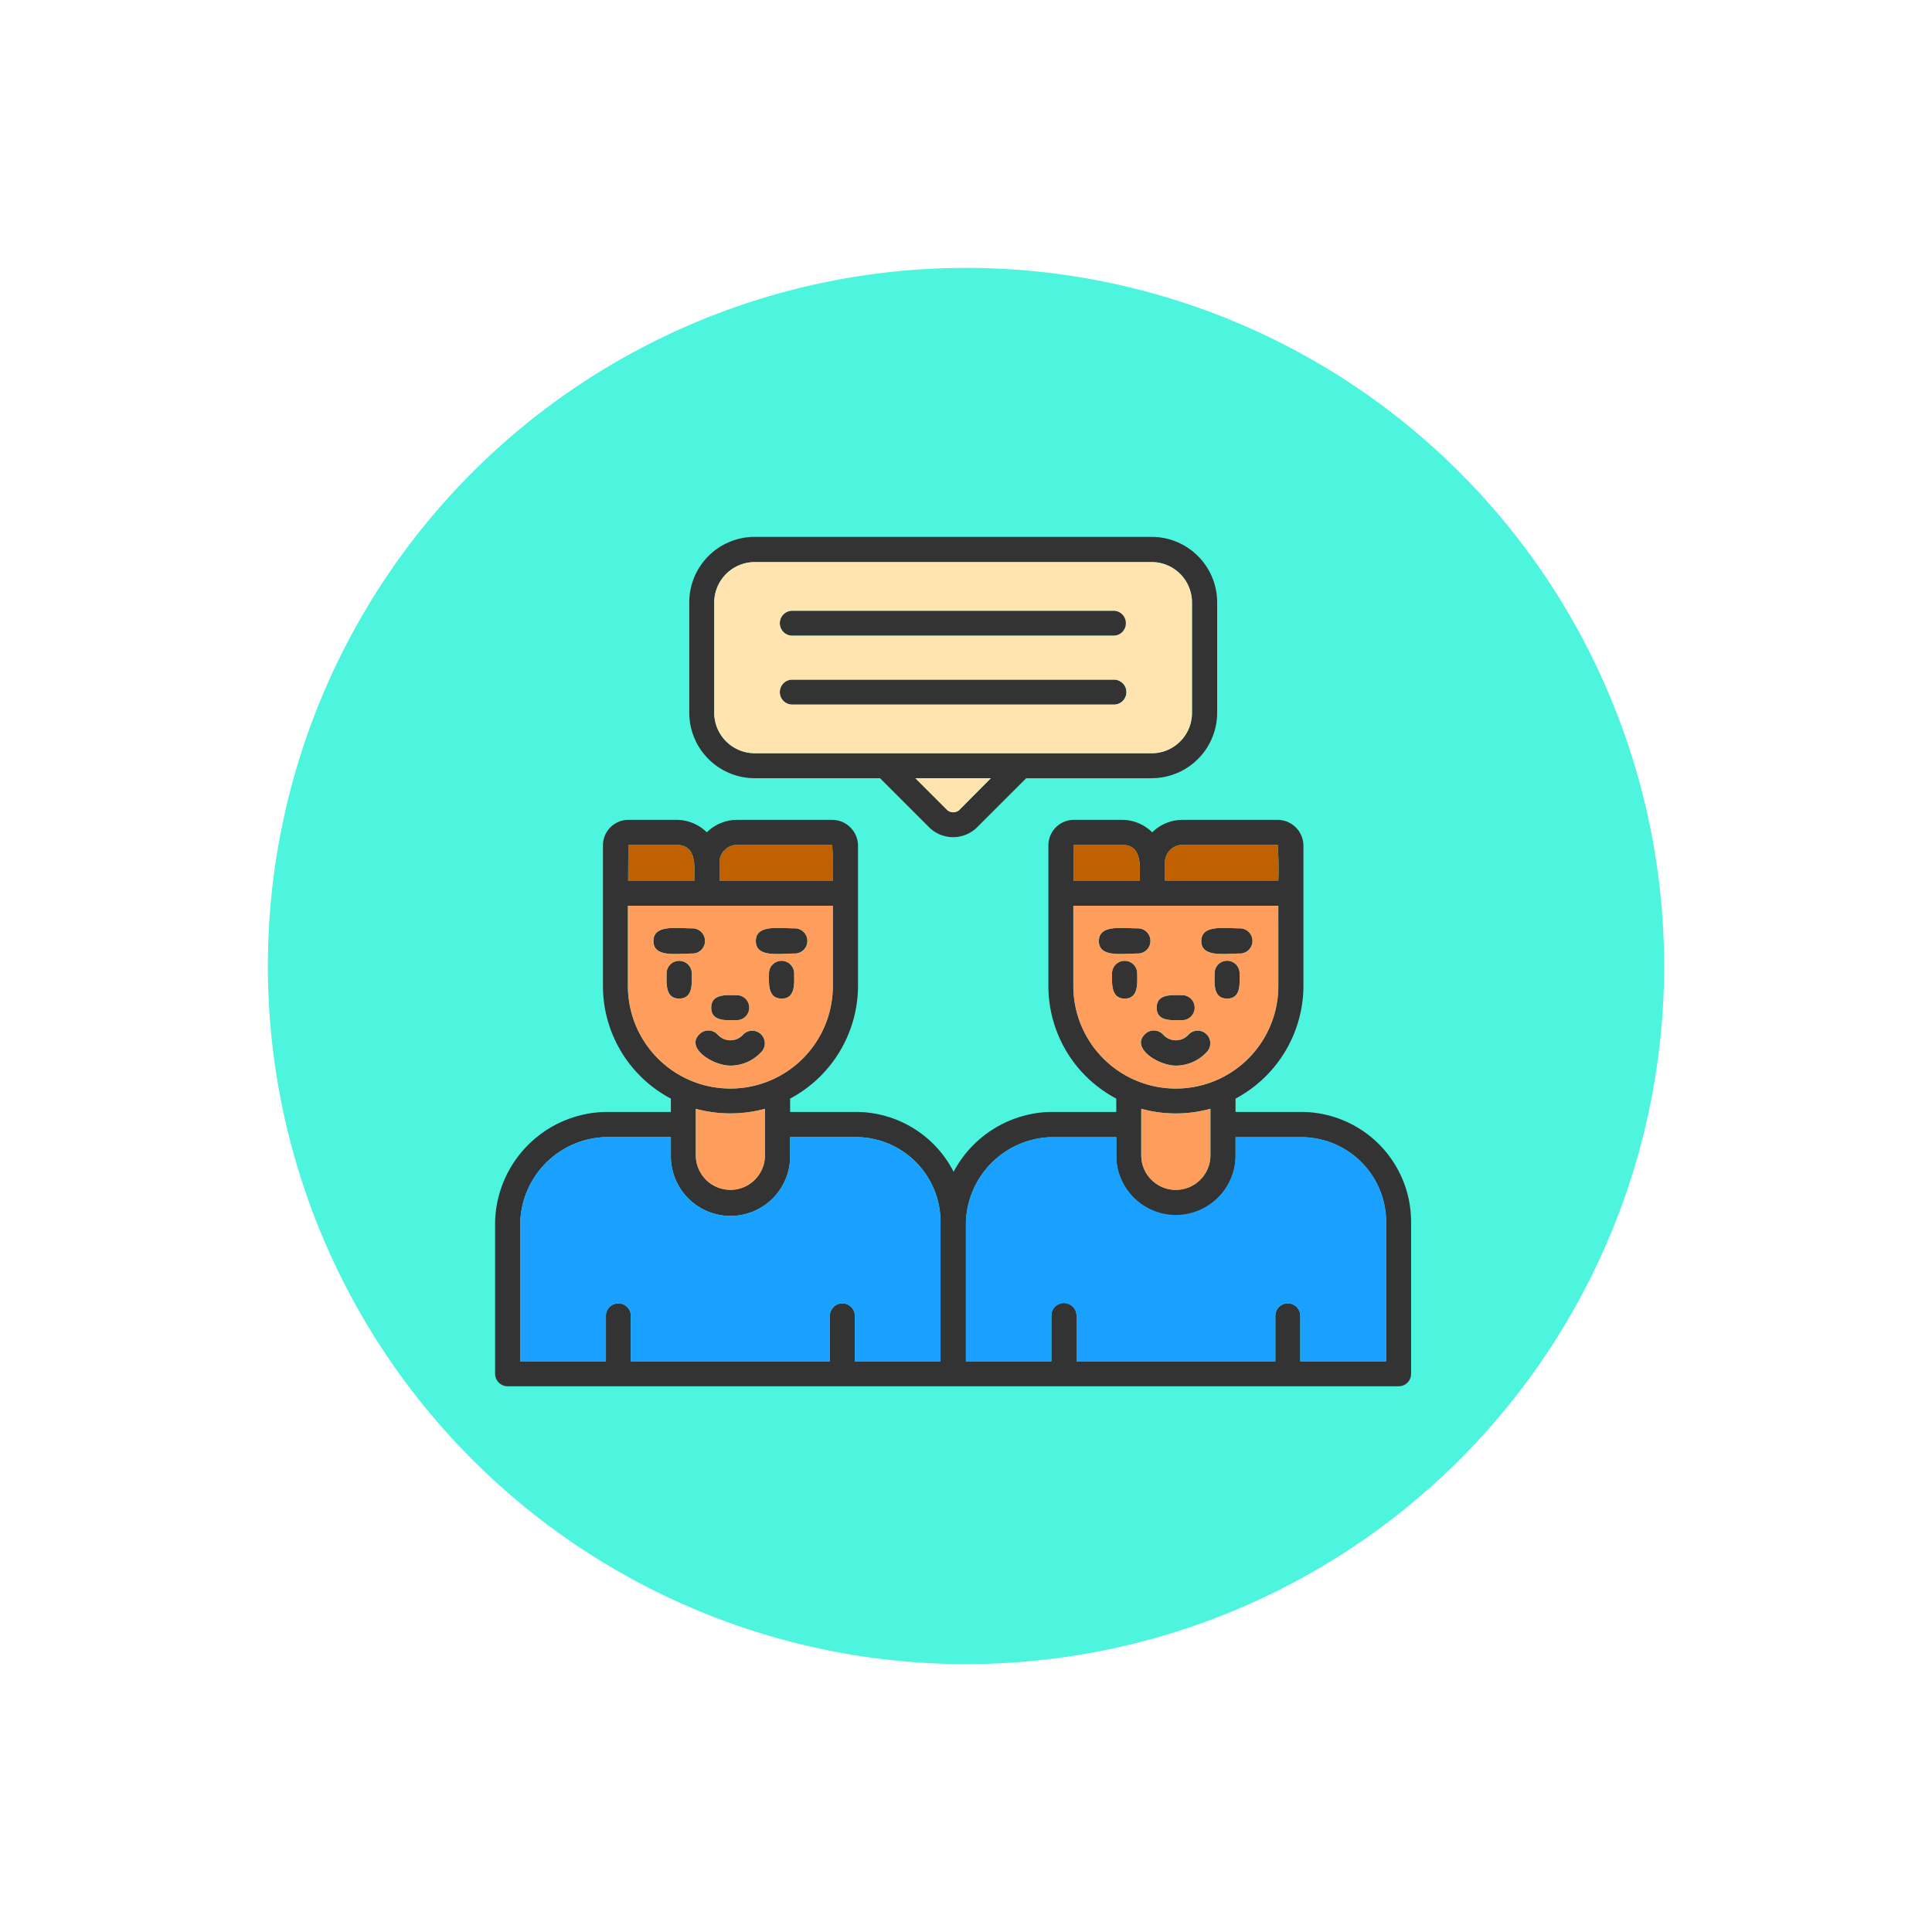 <svg xmlns="http://www.w3.org/2000/svg" xmlns:xlink="http://www.w3.org/1999/xlink" width="119" height="119" viewBox="0 0 119 119">
  <defs>
    <filter id="Trazado_826199" x="0" y="0" width="119" height="119" filterUnits="userSpaceOnUse">
      <feOffset input="SourceAlpha"/>
      <feGaussianBlur stdDeviation="5.5" result="blur"/>
      <feFlood flood-color="#fff" flood-opacity="0.659"/>
      <feComposite operator="in" in2="blur"/>
      <feComposite in="SourceGraphic"/>
    </filter>
  </defs>
  <g id="Grupo_1103827" data-name="Grupo 1103827" transform="translate(6644.5 10303.5)">
    <g id="Grupo_1102848" data-name="Grupo 1102848" transform="translate(-7753 -14644)">
      <g transform="matrix(1, 0, 0, 1, 1108.5, 4340.5)" filter="url(#Trazado_826199)">
        <path id="Trazado_826199-2" data-name="Trazado 826199" d="M43,0A43,43,0,1,1,0,43,43,43,0,0,1,43,0Z" transform="translate(16.5 16.5)" fill="#4df5df"/>
      </g>
    </g>
    <g id="Layer_x0020_1" transform="translate(-6616.005 -10429.432)">
      <path id="Trazado_886934" data-name="Trazado 886934" d="M40.144,169.331H20.278a.769.769,0,0,1,0-1.537H40.144A.769.769,0,0,1,40.144,169.331Zm-9.927,41.987H2.782A.773.773,0,0,1,2,210.55v-9.367a6.947,6.947,0,0,1,6.761-6.761h4.065V193.6a7.844,7.844,0,0,1-4.182-6.931v-8.663a1.571,1.571,0,0,1,1.563-1.576h2.97a2.662,2.662,0,0,1,1.863.769,2.662,2.662,0,0,1,1.863-.769h5.862a1.6,1.6,0,0,1,1.589,1.589v8.65a7.894,7.894,0,0,1-4.182,6.931v.821h4.052a6.765,6.765,0,0,1,6.019,3.687,6.926,6.926,0,0,1,5.954-3.687h4.065V193.6a7.844,7.844,0,0,1-4.182-6.931v-8.663a1.573,1.573,0,0,1,1.576-1.576h2.957a2.662,2.662,0,0,1,1.863.769,2.662,2.662,0,0,1,1.863-.769H50.2a1.6,1.6,0,0,1,1.589,1.589v8.65a7.894,7.894,0,0,1-4.182,6.931v.821h4.052a6.772,6.772,0,0,1,6.761,6.761v9.367a.762.762,0,0,1-.769.769Zm-13.679-12.1a2.133,2.133,0,0,0,2.084-2.123v-2.866a8.148,8.148,0,0,1-4.26,0v2.866A2.135,2.135,0,0,0,16.539,199.216ZM3.55,209.781H8.826v-2.827a.769.769,0,0,1,1.537,0v2.827H22.622v-2.827a.769.769,0,0,1,1.537,0v2.827h5.276v-8.6a5.218,5.218,0,0,0-5.211-5.211H20.173v1.12a3.674,3.674,0,1,1-7.347,0v-1.12H8.774A5.428,5.428,0,0,0,3.55,201.2Zm10.331-17.366A6.311,6.311,0,0,0,22.8,186.67v-4.95H10.181v4.95A6.332,6.332,0,0,0,13.881,192.415Zm1.941-13.431v1.186H22.8a19.664,19.664,0,0,0-.039-2.2H16.9A1.093,1.093,0,0,0,15.822,178.984Zm-5.628,1.186h4.078c0-.847.182-2.2-1.107-2.2H10.207Zm3.96,4.494c-.99,0-2.4.261-2.4-.769s1.407-.782,2.4-.782A.775.775,0,0,1,14.155,184.664Zm-.821,2.775c-.873,0-.769-.977-.769-1.589a.776.776,0,0,1,1.55,0C14.116,186.462,14.22,187.439,13.334,187.439Zm7.126-2.775c-.99,0-2.4.261-2.4-.769s1.407-.782,2.4-.782A.775.775,0,0,1,20.46,184.664Zm-.808,2.775c-.886,0-.782-.977-.782-1.589a.776.776,0,0,1,1.55,0C20.421,186.462,20.525,187.439,19.652,187.439ZM16.9,188.768c-.612,0-1.589.117-1.589-.769s.977-.769,1.589-.769A.769.769,0,0,1,16.9,188.768Zm-.4,2.8c-1.12,0-2.853-1.133-1.863-1.98a.776.776,0,0,1,1.081.078,1.049,1.049,0,0,0,1.55,0,.776.776,0,0,1,1.172,1.016A2.593,2.593,0,0,1,16.5,191.569Zm14.487,18.212h5.276v-2.827a.775.775,0,0,1,1.55,0v2.827H50.058v-2.827a.769.769,0,0,1,1.537,0v2.827h5.289V201.2a5.232,5.232,0,0,0-5.224-5.224H47.609v1.12a3.674,3.674,0,1,1-7.347,0v-1.12H36.21A5.416,5.416,0,0,0,31,201.2v8.585Zm10.331-17.366a6.311,6.311,0,0,0,8.924-5.745v-4.95H37.617v4.95A6.332,6.332,0,0,0,41.317,192.415Zm.482,1.811v2.866a2.13,2.13,0,0,0,4.26,0v-2.866A8.014,8.014,0,0,1,41.8,194.226Zm1.459-15.164v1.107h6.983a19.663,19.663,0,0,0-.039-2.2H44.339A1.09,1.09,0,0,0,43.258,179.062ZM37.63,180.17h4.078c0-.847.182-2.2-1.094-2.2h-2.97Zm3.96,4.494c-.99,0-2.4.261-2.4-.769s1.407-.782,2.4-.782A.775.775,0,0,1,41.59,184.664Zm-.808,2.775c-.886,0-.782-.977-.782-1.589a.776.776,0,0,1,1.55,0C41.551,186.462,41.656,187.439,40.783,187.439Zm7.126-2.775c-.99,0-2.41.261-2.41-.769s1.42-.782,2.41-.782A.776.776,0,0,1,47.909,184.664Zm-.821,2.775c-.886,0-.769-.977-.769-1.589a.769.769,0,0,1,1.537,0C47.857,186.462,47.974,187.439,47.088,187.439Zm-2.749,1.329c-.612,0-1.589.117-1.589-.769s.977-.769,1.589-.769A.769.769,0,0,1,44.339,188.768Zm-.4,2.8c-1.107,0-2.853-1.12-1.863-1.98a.776.776,0,0,1,1.081.078,1.049,1.049,0,0,0,1.55,0,.776.776,0,0,1,1.172,1.016A2.593,2.593,0,0,1,43.935,191.569Zm-1.485-17.7H34.712L31.677,176.9a2.1,2.1,0,0,1-2.931,0l-3.035-3.035H17.985a4.036,4.036,0,0,1-4.025-4.025v-6.8A4.031,4.031,0,0,1,17.985,159H42.45a4.039,4.039,0,0,1,4.025,4.039v6.8A4.036,4.036,0,0,1,42.45,173.864ZM17.985,160.55a2.5,2.5,0,0,0-2.488,2.488v6.8a2.5,2.5,0,0,0,2.488,2.488H42.45a2.485,2.485,0,0,0,2.475-2.488v-6.8a2.485,2.485,0,0,0-2.475-2.488Zm9.9,13.314,1.954,1.954a.56.56,0,0,0,.756,0l1.941-1.954Zm12.259-8.781H20.278a.769.769,0,0,1,0-1.537H40.144A.769.769,0,0,1,40.144,165.084Z" transform="translate(0)" fill="#333" fill-rule="evenodd"/>
      <path id="Trazado_886935" data-name="Trazado 886935" d="M1062.648,286.781h-19.867a.769.769,0,0,1,0-1.537h19.867A.769.769,0,0,1,1062.648,286.781Zm-22.16,3h24.465a2.485,2.485,0,0,0,2.475-2.488v-6.8a2.485,2.485,0,0,0-2.475-2.488h-24.465a2.5,2.5,0,0,0-2.488,2.488v6.8A2.5,2.5,0,0,0,1040.488,289.777Zm22.16-7.243h-19.867a.769.769,0,0,1,0-1.537h19.867A.769.769,0,0,1,1062.648,282.534Z" transform="translate(-1022.504 -117.45)" fill="#ffe4af" fill-rule="evenodd"/>
      <path id="Trazado_886936" data-name="Trazado 886936" d="M1993.651,1300H1989l1.954,1.954a.56.56,0,0,0,.756,0Z" transform="translate(-1961.114 -1126.136)" fill="#ffe4af" fill-rule="evenodd"/>
      <path id="Trazado_886937" data-name="Trazado 886937" d="M2739.983,1615h-2.97l-.013,2.2h4.078C2741.077,1616.355,2741.26,1615,2739.983,1615Z" transform="translate(-2699.369 -1437.032)" fill="#c06000" fill-rule="evenodd"/>
      <path id="Trazado_886938" data-name="Trazado 886938" d="M3170.081,1615a1.09,1.09,0,0,0-1.081,1.094v1.107h6.983a19.617,19.617,0,0,0-.039-2.2Z" transform="translate(-3125.742 -1437.032)" fill="#c06000" fill-rule="evenodd"/>
      <path id="Trazado_886939" data-name="Trazado 886939" d="M2748.623,1903H2736v4.95a6.312,6.312,0,0,0,12.624,0Zm-8.65,1.394a.775.775,0,0,1,0,1.55c-.99,0-2.4.26-2.4-.769S2738.983,1904.394,2739.973,1904.394Zm6.319,1.55c-.99,0-2.41.26-2.41-.769s1.42-.781,2.41-.781A.776.776,0,0,1,2746.292,1905.944Zm-7.908,1.185a.776.776,0,0,1,1.55,0c0,.612.1,1.589-.768,1.589S2738.384,1907.742,2738.384,1907.13Zm7.087,1.589c-.886,0-.769-.977-.769-1.589a.769.769,0,0,1,1.537,0C2746.24,1907.742,2746.356,1908.719,2745.471,1908.719Zm-4.338.56c0-.886.977-.769,1.59-.769a.769.769,0,0,1,0,1.537C2742.11,1910.048,2741.133,1910.165,2741.133,1909.279Zm-.677,1.589a.776.776,0,0,1,1.081.078,1.049,1.049,0,0,0,1.55,0,.776.776,0,0,1,1.173,1.016,2.593,2.593,0,0,1-1.941.886C2741.211,1912.849,2739.465,1911.728,2740.455,1910.868Z" transform="translate(-2698.383 -1721.28)" fill="#ff9e5c" fill-rule="evenodd"/>
      <path id="Trazado_886940" data-name="Trazado 886940" d="M1069.983,1617.2a19.707,19.707,0,0,0-.039-2.2h-5.862a1.093,1.093,0,0,0-1.081,1.016v1.186Z" transform="translate(-1047.178 -1437.032)" fill="#c06000" fill-rule="evenodd"/>
      <path id="Trazado_886941" data-name="Trazado 886941" d="M635.078,1617.2c0-.847.182-2.2-1.107-2.2h-2.957l-.013,2.2Z" transform="translate(-620.806 -1437.032)" fill="#c06000" fill-rule="evenodd"/>
      <path id="Trazado_886942" data-name="Trazado 886942" d="M642.624,1903H630v4.95a6.312,6.312,0,0,0,12.624,0Zm-8.65,1.394a.775.775,0,0,1,0,1.55c-.99,0-2.4.26-2.4-.769S632.983,1904.394,633.973,1904.394Zm6.305,1.55c-.99,0-2.4.26-2.4-.769s1.407-.781,2.4-.781A.775.775,0,0,1,640.279,1905.944Zm-6.344,1.185c0,.612.1,1.589-.782,1.589s-.769-.977-.769-1.589A.776.776,0,0,1,633.934,1907.13Zm5.537,1.589c-.886,0-.782-.977-.782-1.589a.776.776,0,0,1,1.55,0C640.24,1907.742,640.344,1908.719,639.471,1908.719Zm-4.338.56c0-.886.977-.769,1.589-.769a.769.769,0,0,1,0,1.537C636.11,1910.048,635.133,1910.165,635.133,1909.279Zm-.677,1.589a.776.776,0,0,1,1.081.078,1.049,1.049,0,0,0,1.55,0,.776.776,0,0,1,1.172,1.016,2.593,2.593,0,0,1-1.941.886C635.2,1912.849,633.465,1911.715,634.455,1910.868Z" transform="translate(-619.819 -1721.28)" fill="#ff9e5c" fill-rule="evenodd"/>
      <path id="Trazado_886943" data-name="Trazado 886943" d="M141.675,2997h-4.052v1.12a3.674,3.674,0,1,1-7.347,0V2997h-4.052a5.428,5.428,0,0,0-5.224,5.224v8.585h5.276v-2.827a.769.769,0,0,1,1.537,0v2.827h12.259v-2.827a.769.769,0,0,1,1.537,0v2.827h5.276v-8.6A5.218,5.218,0,0,0,141.675,2997Z" transform="translate(-117.45 -2801.028)" fill="#1aa1ff" fill-rule="evenodd"/>
      <path id="Trazado_886944" data-name="Trazado 886944" d="M955.26,2865.866V2863a8.144,8.144,0,0,1-4.26,0v2.866a2.13,2.13,0,0,0,4.26,0Z" transform="translate(-936.637 -2668.773)" fill="#ff9e5c" fill-rule="evenodd"/>
      <path id="Trazado_886945" data-name="Trazado 886945" d="M3057,2863v2.866a2.13,2.13,0,0,0,4.26,0V2863A8.012,8.012,0,0,1,3057,2863Z" transform="translate(-3015.201 -2668.773)" fill="#ff9e5c" fill-rule="evenodd"/>
      <path id="Trazado_886946" data-name="Trazado 886946" d="M2240.845,3001.794a3.685,3.685,0,0,1-3.583-3.674V2997h-4.052a5.416,5.416,0,0,0-5.211,5.224v8.585h5.263v-2.827a.776.776,0,0,1,1.551,0v2.827h12.246v-2.827a.769.769,0,0,1,1.537,0v2.827h5.289v-8.585a5.232,5.232,0,0,0-5.224-5.224h-4.052v1.12A3.689,3.689,0,0,1,2240.845,3001.794Z" transform="translate(-2197.001 -2801.028)" fill="#1aa1ff" fill-rule="evenodd"/>
    </g>
  </g>
</svg>
